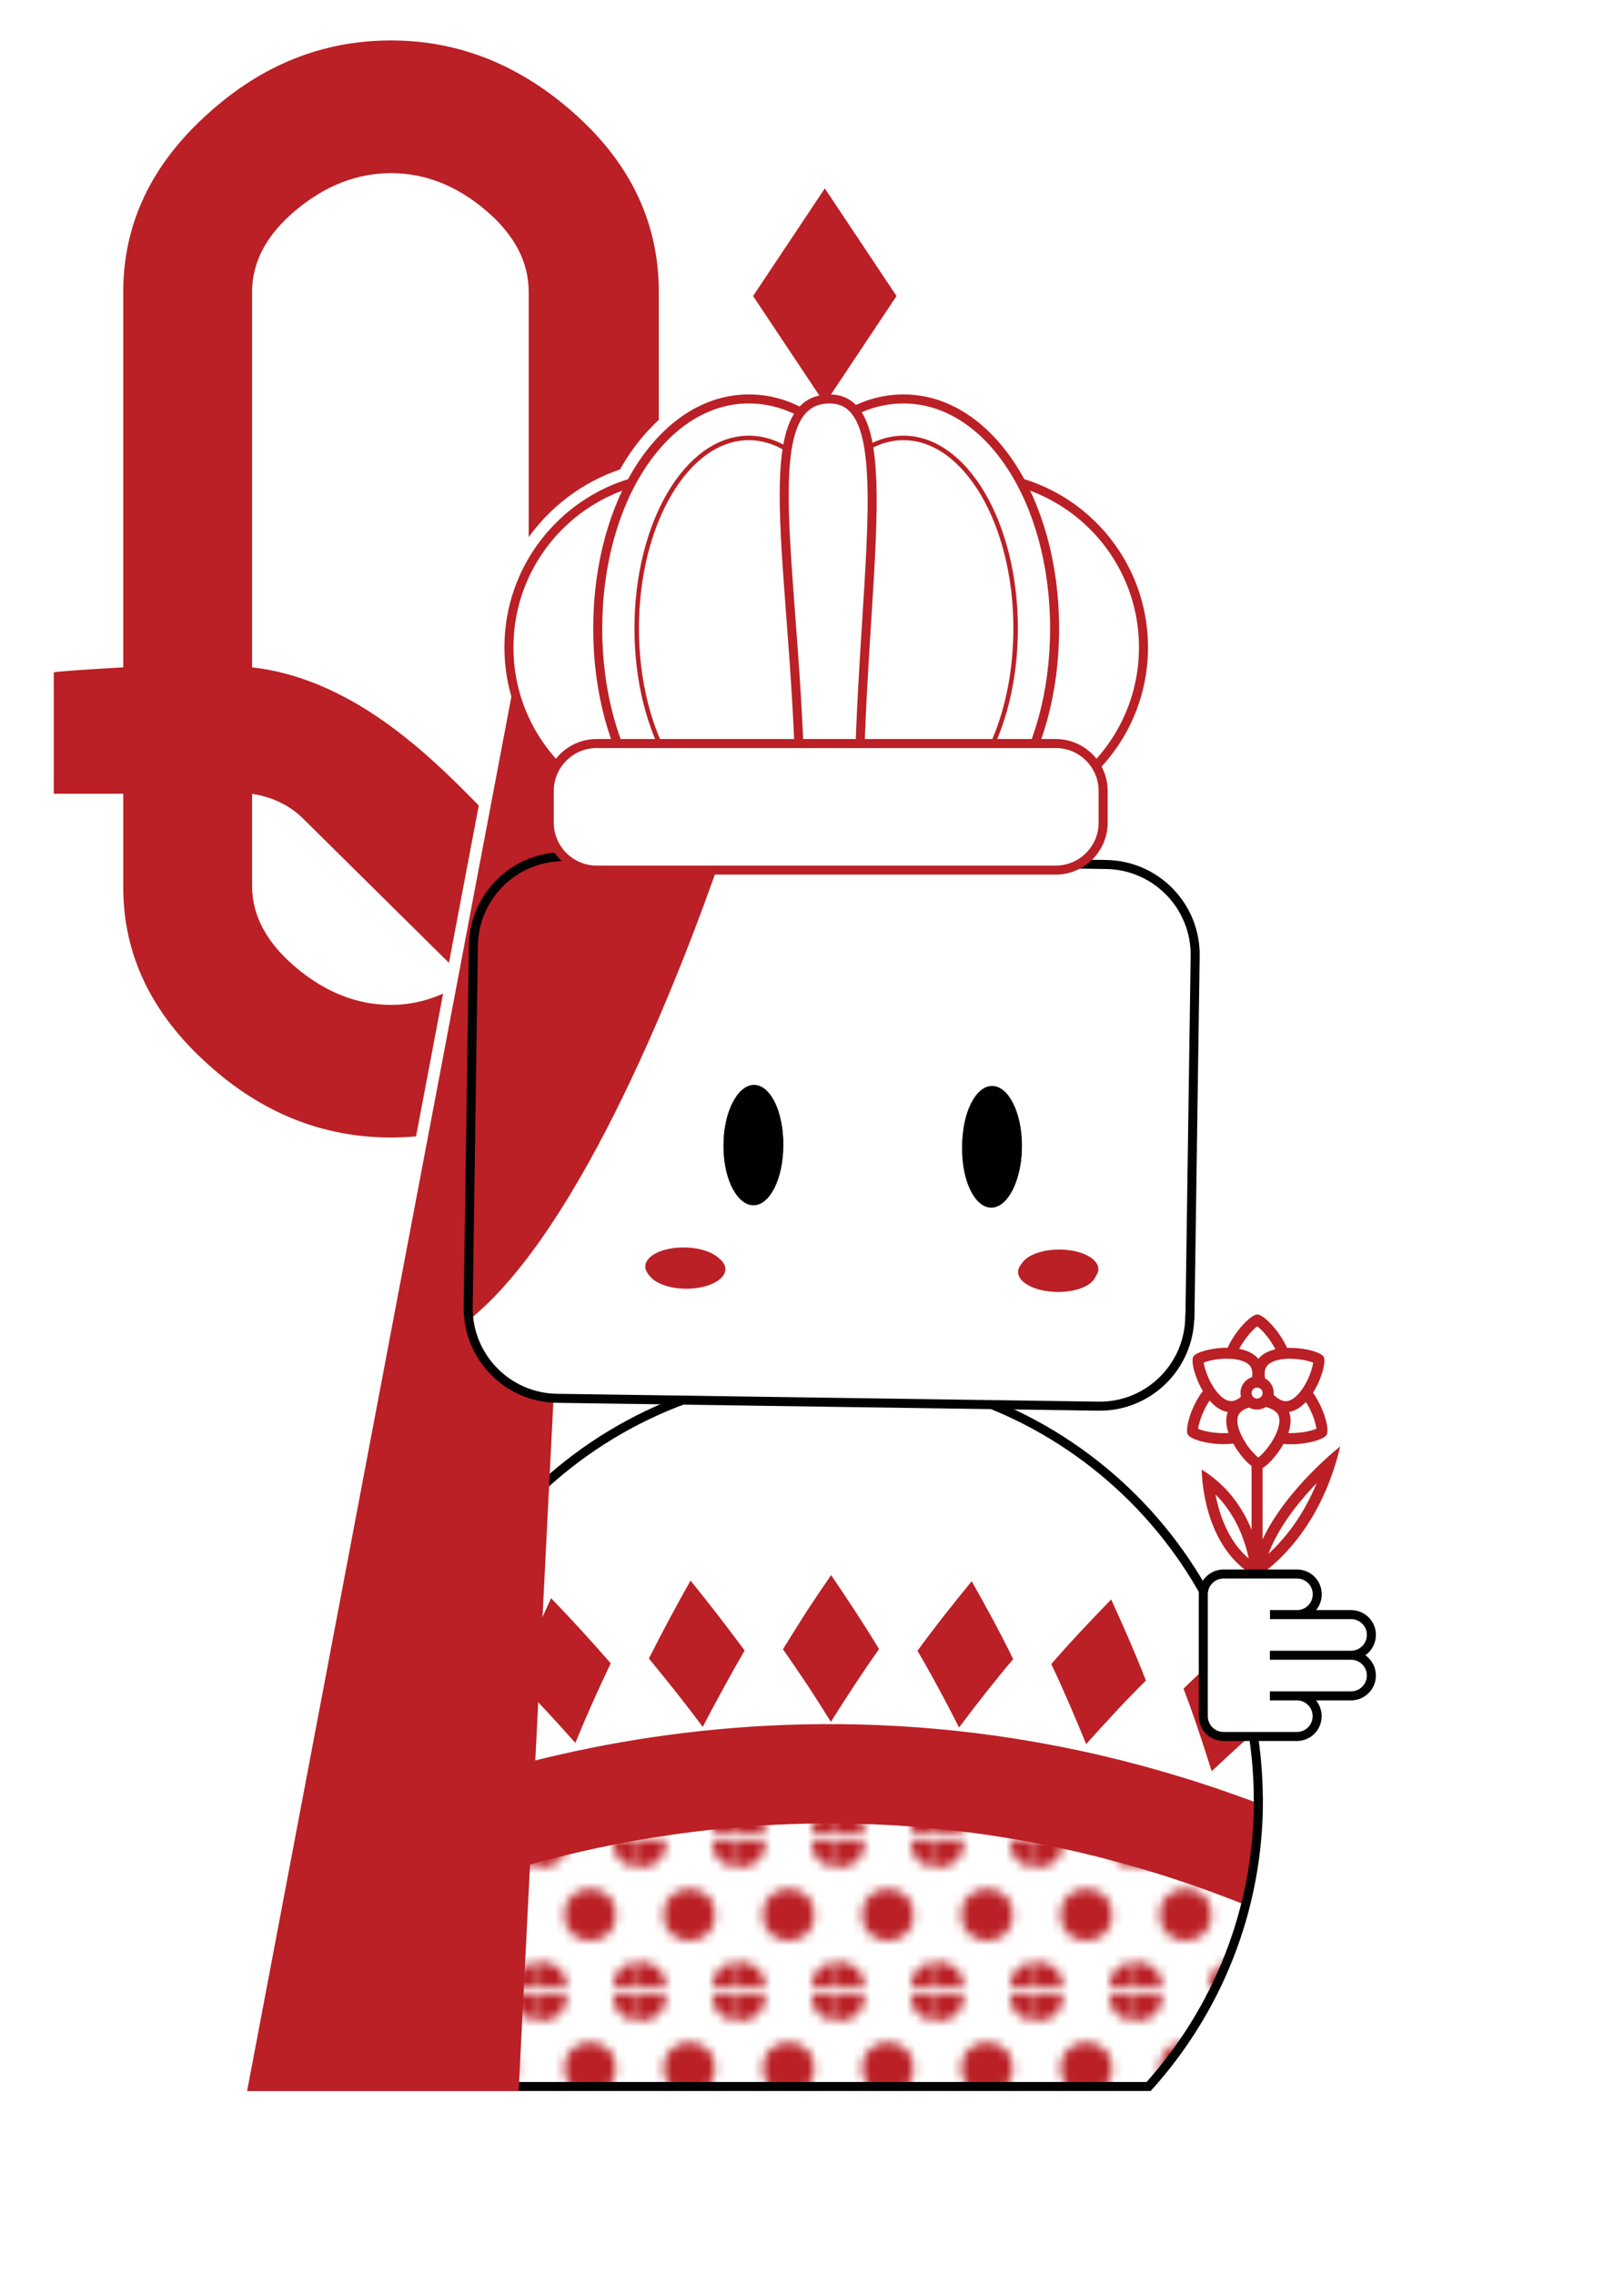 <?xml version="1.0" encoding="UTF-8"?>
<svg id="a" data-name="Layer 1" xmlns="http://www.w3.org/2000/svg" width="2.5in" height="3.5in" xmlns:xlink="http://www.w3.org/1999/xlink" viewBox="0 0 180 252">
  <defs>
    <clipPath id="b">
      <rect width="180" height="252" rx="18" ry="18" style="fill: none;"/>
    </clipPath>
    <clipPath id="c">
      <path d="M139.47,199.45c0-26.13-21.19-47.32-47.31-47.32s-47.31,21.19-47.31,47.32c0,12.18,4.61,23.29,12.17,31.67h70.29c7.56-8.39,12.17-19.49,12.17-31.67Z" style="fill: #fff; stroke: #010101; stroke-miterlimit: 10;"/>
    </clipPath>
    <pattern id="d" data-name="New Pattern Swatch 1 copy" x="0" y="0" width="10.8" height="16.2" patternTransform="translate(-468 -612)" patternUnits="userSpaceOnUse" viewBox="0 0 10.8 16.2">
      <g>
        <rect y="0" width="10.8" height="16.2" style="fill: none;"/>
        <circle cx="10.8" cy="16.2" r="2.87" style="fill: #ba2025;"/>
        <circle cx="0" cy="16.2" r="2.87" style="fill: #ba2025;"/>
        <circle cx="5.4" cy="8.1" r="2.87" style="fill: #ba2025;"/>
        <circle cx="10.8" cy="0" r="2.87" style="fill: #ba2025;"/>
        <circle cx="0" cy="0" r="2.87" style="fill: #ba2025;"/>
      </g>
    </pattern>
    <clipPath id="f">
      <path d="M131.87,145.91c-.08,5.52-4.62,9.94-10.14,9.85l-59.99-.87c-5.52-.08-9.93-4.62-9.85-10.15l.58-40c.08-5.52,4.62-9.93,10.14-9.85l60,.87c5.52.08,9.94,4.62,9.86,10.14l-.58,40Z" style="fill: none;"/>
    </clipPath>
  </defs>
  <g style="clip-path: url(#b);">
    <rect x="-.51" width="180" height="252" style="fill: #fff;"/>
    <path d="M82.68,123.48c-5.51,0-9.47-.23-11.9-.7-2.8-.65-5.51-1.96-8.12-3.92-5.88,4.76-12.32,7.14-19.32,7.14-7.56,0-14.33-2.71-20.3-8.12-6.25-5.6-9.38-12.13-9.38-19.6v-10.36h-7.7v-13.44c.28-.09,2.85-.28,7.7-.56v-41.58c0-7.56,3.13-14.14,9.38-19.74,5.97-5.41,12.74-8.12,20.3-8.12s14.4,2.75,20.51,8.26c6.11,5.51,9.17,12.04,9.17,19.6v65.94c0,3.17-.65,6.3-1.96,9.38,1.31.84,2.52,1.4,3.64,1.68h7.98v14.14ZM27.94,73.92c5.69.65,11.39,3.27,17.08,7.84,3.55,2.8,8.07,7.28,13.58,13.44v-62.86c0-3.36-1.61-6.39-4.83-9.1-3.22-2.71-6.7-4.06-10.43-4.06s-7.23,1.35-10.5,4.06c-3.27,2.71-4.9,5.74-4.9,9.1v41.58ZM51.74,108.61l-18.06-17.85c-1.49-1.51-3.41-2.46-5.74-2.83v10.2c0,3.31,1.63,6.33,4.9,9.07,3.27,2.74,6.77,4.11,10.5,4.11,2.89,0,5.69-.9,8.4-2.69Z" style="fill: #ba2025;"/>
    <path d="M25.81,232.93l29.53-155.7c-.49-1.79-.74-3.64-.74-5.52,0-8.88,5.77-16.88,14.12-19.71,3.48-6.11,8.65-9.6,14.28-9.6,1.86,0,3.67.37,5.4,1.1,0,0,.02-.01.03-.02l-7.12-10.68,10.11-15.16,10.11,15.16-6.86,10.29c.14.08.28.17.42.27,1.62-.64,3.31-.96,5.04-.96,5.63,0,10.8,3.49,14.28,9.6,8.36,2.83,14.13,10.83,14.13,19.71,0,4.96-1.74,9.68-4.92,13.44.29.79.44,1.62.44,2.47v3.5c0,1.01-.22,1.99-.62,2.89,6.02.52,10.79,5.63,10.79,11.76l-.58,40.17c0,.62-.07,1.23-.17,1.83.52-.12,1.03-.18,1.45-.22,1.04-1.77,2.81-3.75,4.41-3.75s3.35,1.96,4.39,3.72c1.26.09,3.72.46,4.52,1.85.75,1.3.02,3.44-.66,4.84.58,1.04,1.09,2.31,1.26,3.47l2.59-2.03-1.18,4.99c-1.32,5.58-3.7,9.42-5.93,11.96,1.95.29,3.45,1.97,3.45,4,0,.15,0,.3-.02.45h1.98c1.09,0,2.1.42,2.87,1.19.76.77,1.18,1.78,1.18,2.86,0,.81-.24,1.59-.68,2.25.43.64.68,1.42.68,2.24,0,2.24-1.82,4.06-4.05,4.06h-1.98c.02.15.02.29.02.45,0,2.24-1.82,4.05-4.05,4.05h-2.77c.19,1.76.28,3.53.28,5.29,0,12.17-4.49,23.84-12.63,32.88l-.54.59H25.81ZM58.34,169c-7.48,8.32-11.7,19.19-11.7,30.46,0,9.73,3.1,19.13,8.8,26.9l2.89-57.36ZM135.18,190.11c0,.25.2.46.45.46h1.17c-.4-2.04-.94-4.04-1.62-6v5.54ZM117.7,157.5c6.39,3.91,11.86,9.25,15.91,15.6.26-.15.53-.27.82-.36-3.04-4.27-3.04-9.68-3.04-9.97v-1.83c-.54-.27-1.02-.64-1.3-1.12-.86-1.48.13-4.13,1.14-5.86-.1-.21-.2-.44-.3-.69-2.17,2.61-5.44,4.29-9.07,4.29,0,0-4.17-.06-4.17-.06ZM141.74,164.45c.84-1.03,1.69-1.95,2.47-2.74-.44.04-.8.06-.98.06-.46.66-.98,1.26-1.49,1.73v.95ZM134.88,161.74c.73.51,1.41,1.08,2.03,1.71v-.25c-.41-.42-.82-.91-1.18-1.43-.04,0-.08,0-.13,0s-.32,0-.72-.03ZM62.38,160.39c1.73-1.33,3.55-2.53,5.43-3.61l-5.25-.08-.19,3.68ZM139.09,157.93c.08.21.21.47.39.76.19-.3.32-.58.4-.79-.18.03-.37.04-.55.04-.08,0-.16,0-.23,0ZM142.39,152.35c.13.21.24.42.33.65.15-.2.3-.43.44-.69-.06,0-.11,0-.17,0-.23,0-.44.01-.6.04ZM135.79,152.31c.08.15.16.29.25.42.07-.14.14-.28.23-.41-.1,0-.2,0-.31,0-.06,0-.11,0-.17,0Z" style="fill: #fff;"/>
    <g>
      <g>
        <g>
          <g>
            <path d="M139.47,199.45c0-26.13-21.19-47.32-47.31-47.32s-47.31,21.19-47.31,47.32c0,12.18,4.61,23.29,12.17,31.67h70.29c7.56-8.39,12.17-19.49,12.17-31.67Z" style="fill: #fff;"/>
            <g style="clip-path: url(#c);">
              <g>
                <path d="M14.9,200.18c.36-3.21.85-6.46,1.44-9.7,2.83,1.68,5.58,3.46,8.25,5.28-.6,3.19-1.13,6.35-1.52,9.52-2.65-1.78-5.36-3.48-8.17-5.1Z" style="fill: #ba2025;"/>
                <path d="M28.55,194.2c.69-3.17,1.48-6.33,2.35-9.5,2.63,1.92,5.22,3.98,7.71,6.01-.88,3.14-1.7,6.21-2.4,9.35-2.49-2.01-5.04-3.97-7.66-5.87Z" style="fill: #ba2025;"/>
                <path d="M42.7,189.49c.96-3.11,2.02-6.15,3.14-9.27,2.46,2.16,4.87,4.41,7.18,6.64-1.14,3.06-2.2,6.06-3.18,9.11-2.3-2.18-4.7-4.39-7.14-6.49Z" style="fill: #ba2025;"/>
                <path d="M57.19,186c1.21-3.03,2.51-5.98,3.89-8.97,2.27,2.34,4.48,4.77,6.61,7.21-1.39,2.92-2.7,5.84-3.92,8.82-2.12-2.38-4.32-4.78-6.58-7.06Z" style="fill: #ba2025;"/>
                <path d="M71.92,183.71c1.46-2.87,3-5.78,4.62-8.63,2.08,2.57,4.07,5.15,5.99,7.74-1.63,2.83-3.17,5.65-4.64,8.46-1.91-2.56-3.9-5.05-5.97-7.57Z" style="fill: #ba2025;"/>
                <path d="M86.79,182.67c.85-1.38,1.72-2.76,2.6-4.15.89-1.36,1.8-2.7,2.73-4.05,1.85,2.74,3.63,5.4,5.31,8.2-1.86,2.62-3.64,5.37-5.34,8.06-.84-1.36-1.71-2.73-2.6-4.08-.89-1.33-1.79-2.65-2.72-3.98Z" style="fill: #ba2025;"/>
                <path d="M101.69,182.86c1.93-2.66,3.93-5.16,6.01-7.71,1.62,2.87,3.16,5.68,4.6,8.63-2.07,2.43-4.08,5.02-6,7.57-1.45-2.84-2.98-5.73-4.61-8.49Z" style="fill: #ba2025;"/>
                <path d="M116.52,184.33c2.15-2.49,4.35-4.79,6.64-7.16,1.37,3,2.66,5.92,3.85,8.98-2.27,2.24-4.49,4.67-6.62,7.04-1.21-2.93-2.49-5.98-3.87-8.86Z" style="fill: #ba2025;"/>
                <path d="M131.18,187.05c2.35-2.3,4.74-4.43,7.22-6.58,1.11,3.11,2.15,6.14,3.09,9.25-2.46,2.09-4.87,4.3-7.19,6.48-.96-3.05-1.98-6.16-3.12-9.15Z" style="fill: #ba2025;"/>
                <path d="M145.55,191c2.51-2.05,5.11-4.1,7.74-5.99.85,3.19,1.62,6.35,2.32,9.49-2.64,1.92-5.2,3.88-7.69,5.85-.69-3.17-1.49-6.24-2.37-9.35Z" style="fill: #ba2025;"/>
                <path d="M159.56,196.08c2.66-1.83,5.39-3.62,8.19-5.39.6,3.23,1.1,6.49,1.55,9.69-2.77,1.7-5.46,3.39-8.11,5.19-.48-3.13-1.02-6.3-1.63-9.49Z" style="fill: #ba2025;"/>
              </g>
              <path d="M38.15,208.31v38.34h108v-38.14c-50.92-23.29-94.3-6.75-108-.2Z" style="fill: url(#d); stroke: #ba2025; stroke-miterlimit: 10; stroke-width: 11px;"/>
            </g>
            <path d="M139.47,199.45c0-26.13-21.19-47.32-47.31-47.32s-47.31,21.19-47.31,47.32c0,12.18,4.61,23.29,12.17,31.67h70.29c7.56-8.39,12.17-19.49,12.17-31.67Z" style="fill: none; stroke: #010101; stroke-miterlimit: 10;"/>
          </g>
          <g>
            <path d="M148.53,160.23s-5.95,4.65-8.59,10.29v-7.9c.66-.4,1.64-1.46,2.32-2.68.28.03.56.04.84.04,1.85,0,3.66-.55,3.95-1.05.33-.58-.29-2.93-1.52-4.65.99-1.57,1.47-3.5,1.18-4-.27-.47-1.97-.98-3.71-.98-.12,0-.24,0-.35,0-.87-1.95-2.62-3.7-3.29-3.7s-2.42,1.74-3.29,3.69h-.1c-1.74,0-3.44.51-3.71.98-.28.48.15,2.28,1.06,3.81-1.33,1.73-2.01,4.24-1.66,4.84.29.5,2.1,1.05,3.95,1.05.36,0,.72-.02,1.08-.07.58,1.06,1.39,2,2.03,2.5v7.05c-.94-2.31-2.59-4.85-5.52-6.66,0,0-.06,8.08,5.52,11.61v.66h1.23v-.8c2.17-1.59,6.63-5.75,8.59-14.02ZM137.02,171.15c-.76-1.02-1.37-2.26-1.82-3.68-.21-.68-.37-1.34-.48-1.93.49.49.94,1.02,1.34,1.58.77,1.08,1.39,2.31,1.84,3.66.23.67.39,1.29.5,1.85-.51-.43-.97-.93-1.39-1.49ZM145.9,158.26c-.46.2-1.51.48-2.8.48-.1,0-.2,0-.3,0,.27-.81.35-1.63.08-2.34.69-.11,1.32-.53,1.86-1.1.3.47.57,1,.79,1.57.24.63.34,1.11.38,1.39ZM143,150.51c1.15,0,2.1.25,2.55.43-.04.27-.14.71-.35,1.27-.32.84-.77,1.61-1.26,2.16-.34.38-.86.84-1.42.84-.41,0-.87-.24-1.35-.71,0-.06.01-.13.01-.2,0-.7-.39-1.3-.96-1.62-.09-.49-.07-.96.16-1.31.36-.54,1.34-.87,2.63-.87ZM139.33,154.92c-.34,0-.61-.28-.61-.61s.27-.61.61-.61.61.28.61.61-.28.61-.61.61ZM137.8,148.67c.32-.49.7-.96,1.07-1.33.2-.2.36-.34.48-.42.12.09.28.22.48.42.37.37.75.84,1.07,1.33.18.27.33.53.46.79-.77.18-1.44.51-1.89,1.06-.49-.6-1.26-.94-2.12-1.11.13-.24.27-.49.44-.74ZM135.6,158.75c-1.29,0-2.34-.29-2.8-.48.03-.28.14-.77.38-1.4.24-.63.55-1.23.89-1.73.57.66,1.25,1.15,2.01,1.27-.27.7-.19,1.52.08,2.32-.18.01-.37.02-.55.02ZM136.45,155.2c-.56,0-1.08-.46-1.42-.84-.49-.55-.94-1.31-1.26-2.16-.22-.56-.32-1-.35-1.27.45-.18,1.4-.43,2.55-.43,1.29,0,2.27.33,2.63.87.2.31.24.73.18,1.17-.75.24-1.29.93-1.29,1.76,0,.15.02.29.05.43-.34.28-.72.47-1.08.47ZM138.07,159.83c-.67-1.02-1.01-2.04-.91-2.72.05-.34.2-.58.47-.8.2-.16.47-.29.8-.4.27.15.57.23.89.23.37,0,.71-.11,1-.29.42.12.76.28,1,.46.28.22.42.46.47.8.1.68-.24,1.7-.91,2.72-.3.45-.65.89-.99,1.24-.17.17-.31.29-.42.38-.11-.08-.25-.21-.42-.38-.35-.35-.7-.78-1-1.24ZM140.59,172.12c.23-.63.53-1.27.88-1.93.78-1.45,1.85-2.97,3.19-4.51.43-.5.86-.97,1.28-1.4-.33.8-.69,1.56-1.09,2.3-.86,1.6-1.88,3.05-3.04,4.31-.42.47-.83.87-1.22,1.23Z" style="fill: #ba2025;"/>
            <path d="M143.75,174.35c1.24,0,2.25,1,2.25,2.25s-1.01,2.25-2.25,2.25h-2.99,8.99c1.25,0,2.26,1.01,2.25,2.25,0,1.24-1.01,2.25-2.25,2.25h-9,9c1.24,0,2.25,1.01,2.25,2.25,0,1.24-1.01,2.25-2.25,2.25h-9,2.99c1.24,0,2.25,1,2.25,2.25s-1.01,2.25-2.25,2.25h-8.12c-1.24,0-2.25-1-2.25-2.25v-13.5c0-1.24,1.01-2.25,2.25-2.25h8.12Z" style="fill: #fff; stroke: #010101; stroke-linecap: round; stroke-miterlimit: 10;"/>
          </g>
        </g>
        <polygon points="57.16 77.32 27.99 231.13 57.01 231.13 64.04 91.6 57.16 77.32" style="fill: #ba2025; stroke: #ba2025; stroke-miterlimit: 10;"/>
        <g>
          <g>
            <g>
              <path id="e" data-name="SVGID" d="M131.87,145.91c-.08,5.52-4.62,9.94-10.14,9.85l-59.99-.87c-5.52-.08-9.93-4.62-9.85-10.15l.58-40c.08-5.52,4.62-9.93,10.14-9.85l60,.87c5.52.08,9.94,4.62,9.86,10.14l-.58,40Z" style="fill: #fff;"/>
              <g style="clip-path: url(#f);">
                <path d="M62.59,94.9c-5.52-.08-10.06,4.33-10.14,9.85l-.58,40c0,.5.06.98.12,1.46,12.63-10.14,23.68-39.06,27.85-51.06l-17.26-.25Z" style="fill: #ba2025;"/>
              </g>
              <path id="g" data-name="SVGID" d="M131.87,145.91c-.08,5.52-4.62,9.94-10.14,9.85l-59.99-.87c-5.52-.08-9.93-4.62-9.85-10.15l.58-40c.08-5.52,4.62-9.93,10.14-9.85l60,.87c5.52.08,9.94,4.62,9.86,10.14l-.58,40Z" style="fill: none; stroke: #010101; stroke-miterlimit: 10;"/>
            </g>
            <g>
              <g>
                <path d="M86.8,126.83c-.05,3.65-1.58,6.59-3.4,6.57-1.83-.03-3.27-3.01-3.21-6.66.05-3.65,1.58-6.59,3.41-6.57,1.82.03,3.26,3.01,3.21,6.66Z" style="fill: #010101;"/>
                <path d="M113.25,127.21c-.05,3.65-1.58,6.59-3.4,6.56-1.83-.02-3.27-3.01-3.21-6.66.05-3.65,1.57-6.59,3.4-6.56,1.82.03,3.26,3.01,3.21,6.66Z" style="fill: #010101;"/>
              </g>
              <g>
                <path d="M75.82,142.51c-2.39-.03-4.32-1.03-4.3-2.23.02-1.2,1.97-2.14,4.36-2.1,2.39.03,4.32,1.03,4.3,2.23-.02,1.2-1.97,2.14-4.36,2.1Z" style="fill: #ba2025;"/>
                <path d="M117.21,138.78c2.39.04,4.32,1.03,4.3,2.23-.02,1.2-1.97,2.14-4.37,2.1-2.39-.04-4.32-1.03-4.3-2.23.02-1.2,1.97-2.14,4.36-2.1Z" style="fill: #ba2025;"/>
              </g>
            </g>
          </g>
          <g>
            <g>
              <path d="M83.51,120.29c1.83,0,3.31,2.96,3.31,6.61s-1.48,6.61-3.31,6.61-3.31-2.96-3.31-6.61,1.48-6.61,3.31-6.61Z" style="fill: #010101;"/>
              <path d="M109.96,120.29c1.83,0,3.31,2.96,3.31,6.61s-1.48,6.61-3.31,6.61-3.31-2.96-3.31-6.61,1.48-6.61,3.31-6.61Z" style="fill: #010101;"/>
            </g>
            <g>
              <path d="M76.07,138.41c2.39,0,4.33.97,4.33,2.17s-1.94,2.17-4.33,2.17-4.33-.97-4.33-2.17,1.94-2.17,4.33-2.17Z" style="fill: #ba2025;"/>
              <path d="M117.4,138.41c2.39,0,4.34.97,4.34,2.17s-1.94,2.17-4.34,2.17-4.33-.97-4.33-2.17,1.94-2.17,4.33-2.17Z" style="fill: #ba2025;"/>
            </g>
          </g>
        </g>
      </g>
      <g>
        <g>
          <g>
            <path d="M75.42,52.7c10.5,0,19.01,8.51,19.01,19.01s-8.51,19.01-19.01,19.01-19.01-8.51-19.01-19.01,8.51-19.01,19.01-19.01Z" style="fill: #fff; stroke: #ba2025; stroke-miterlimit: 10;"/>
            <path d="M107.73,52.7c10.5,0,19.01,8.51,19.01,19.01s-8.51,19.01-19.01,19.01-19.01-8.51-19.01-19.01,8.51-19.01,19.01-19.01Z" style="fill: #fff; stroke: #ba2025; stroke-miterlimit: 10;"/>
          </g>
          <path d="M100.14,95.04c-3.1,0-6.03-1.19-8.57-3.44-2.54,2.24-5.46,3.44-8.57,3.44-9.39,0-16.75-11.17-16.75-25.42s7.36-25.43,16.75-25.43c3.1,0,6.03,1.19,8.57,3.44,2.54-2.24,5.46-3.44,8.57-3.44,9.39,0,16.75,11.17,16.75,25.43s-7.36,25.42-16.75,25.42Z" style="fill: #fff; stroke: #ba2025; stroke-miterlimit: 10;"/>
          <path d="M100.14,48.51c-3.32,0-6.34,2.23-8.57,5.83-2.23-3.6-5.24-5.83-8.57-5.83-6.87,0-12.43,9.45-12.43,21.1s5.57,21.1,12.43,21.1c3.32,0,6.34-2.23,8.57-5.83,2.23,3.6,5.24,5.83,8.57,5.83,6.87,0,12.43-9.45,12.43-21.1s-5.57-21.1-12.43-21.1Z" style="fill: #fff; stroke: #ba2025; stroke-miterlimit: 10; stroke-width: .5px;"/>
          <path d="M88.72,90.63c0-25.65-5.72-46.44,3.23-46.44,8.19,0,3.23,20.8,3.23,46.44" style="fill: #fff; stroke: #ba2025; stroke-miterlimit: 10;"/>
        </g>
        <path d="M122.27,91.12c0,2.91-2.36,5.26-5.26,5.26h-50.87c-2.91,0-5.26-2.36-5.26-5.26v-3.5c0-2.91,2.35-5.26,5.26-5.26h50.87c2.91,0,5.26,2.36,5.26,5.26v3.5Z" style="fill: #fff; stroke: #ba2025; stroke-miterlimit: 10;"/>
      </g>
      <polygon points="83.47 32.79 91.42 20.87 99.37 32.79 91.42 44.72 83.47 32.79" style="fill: #ba2025;"/>
    </g>
  </g>
</svg>